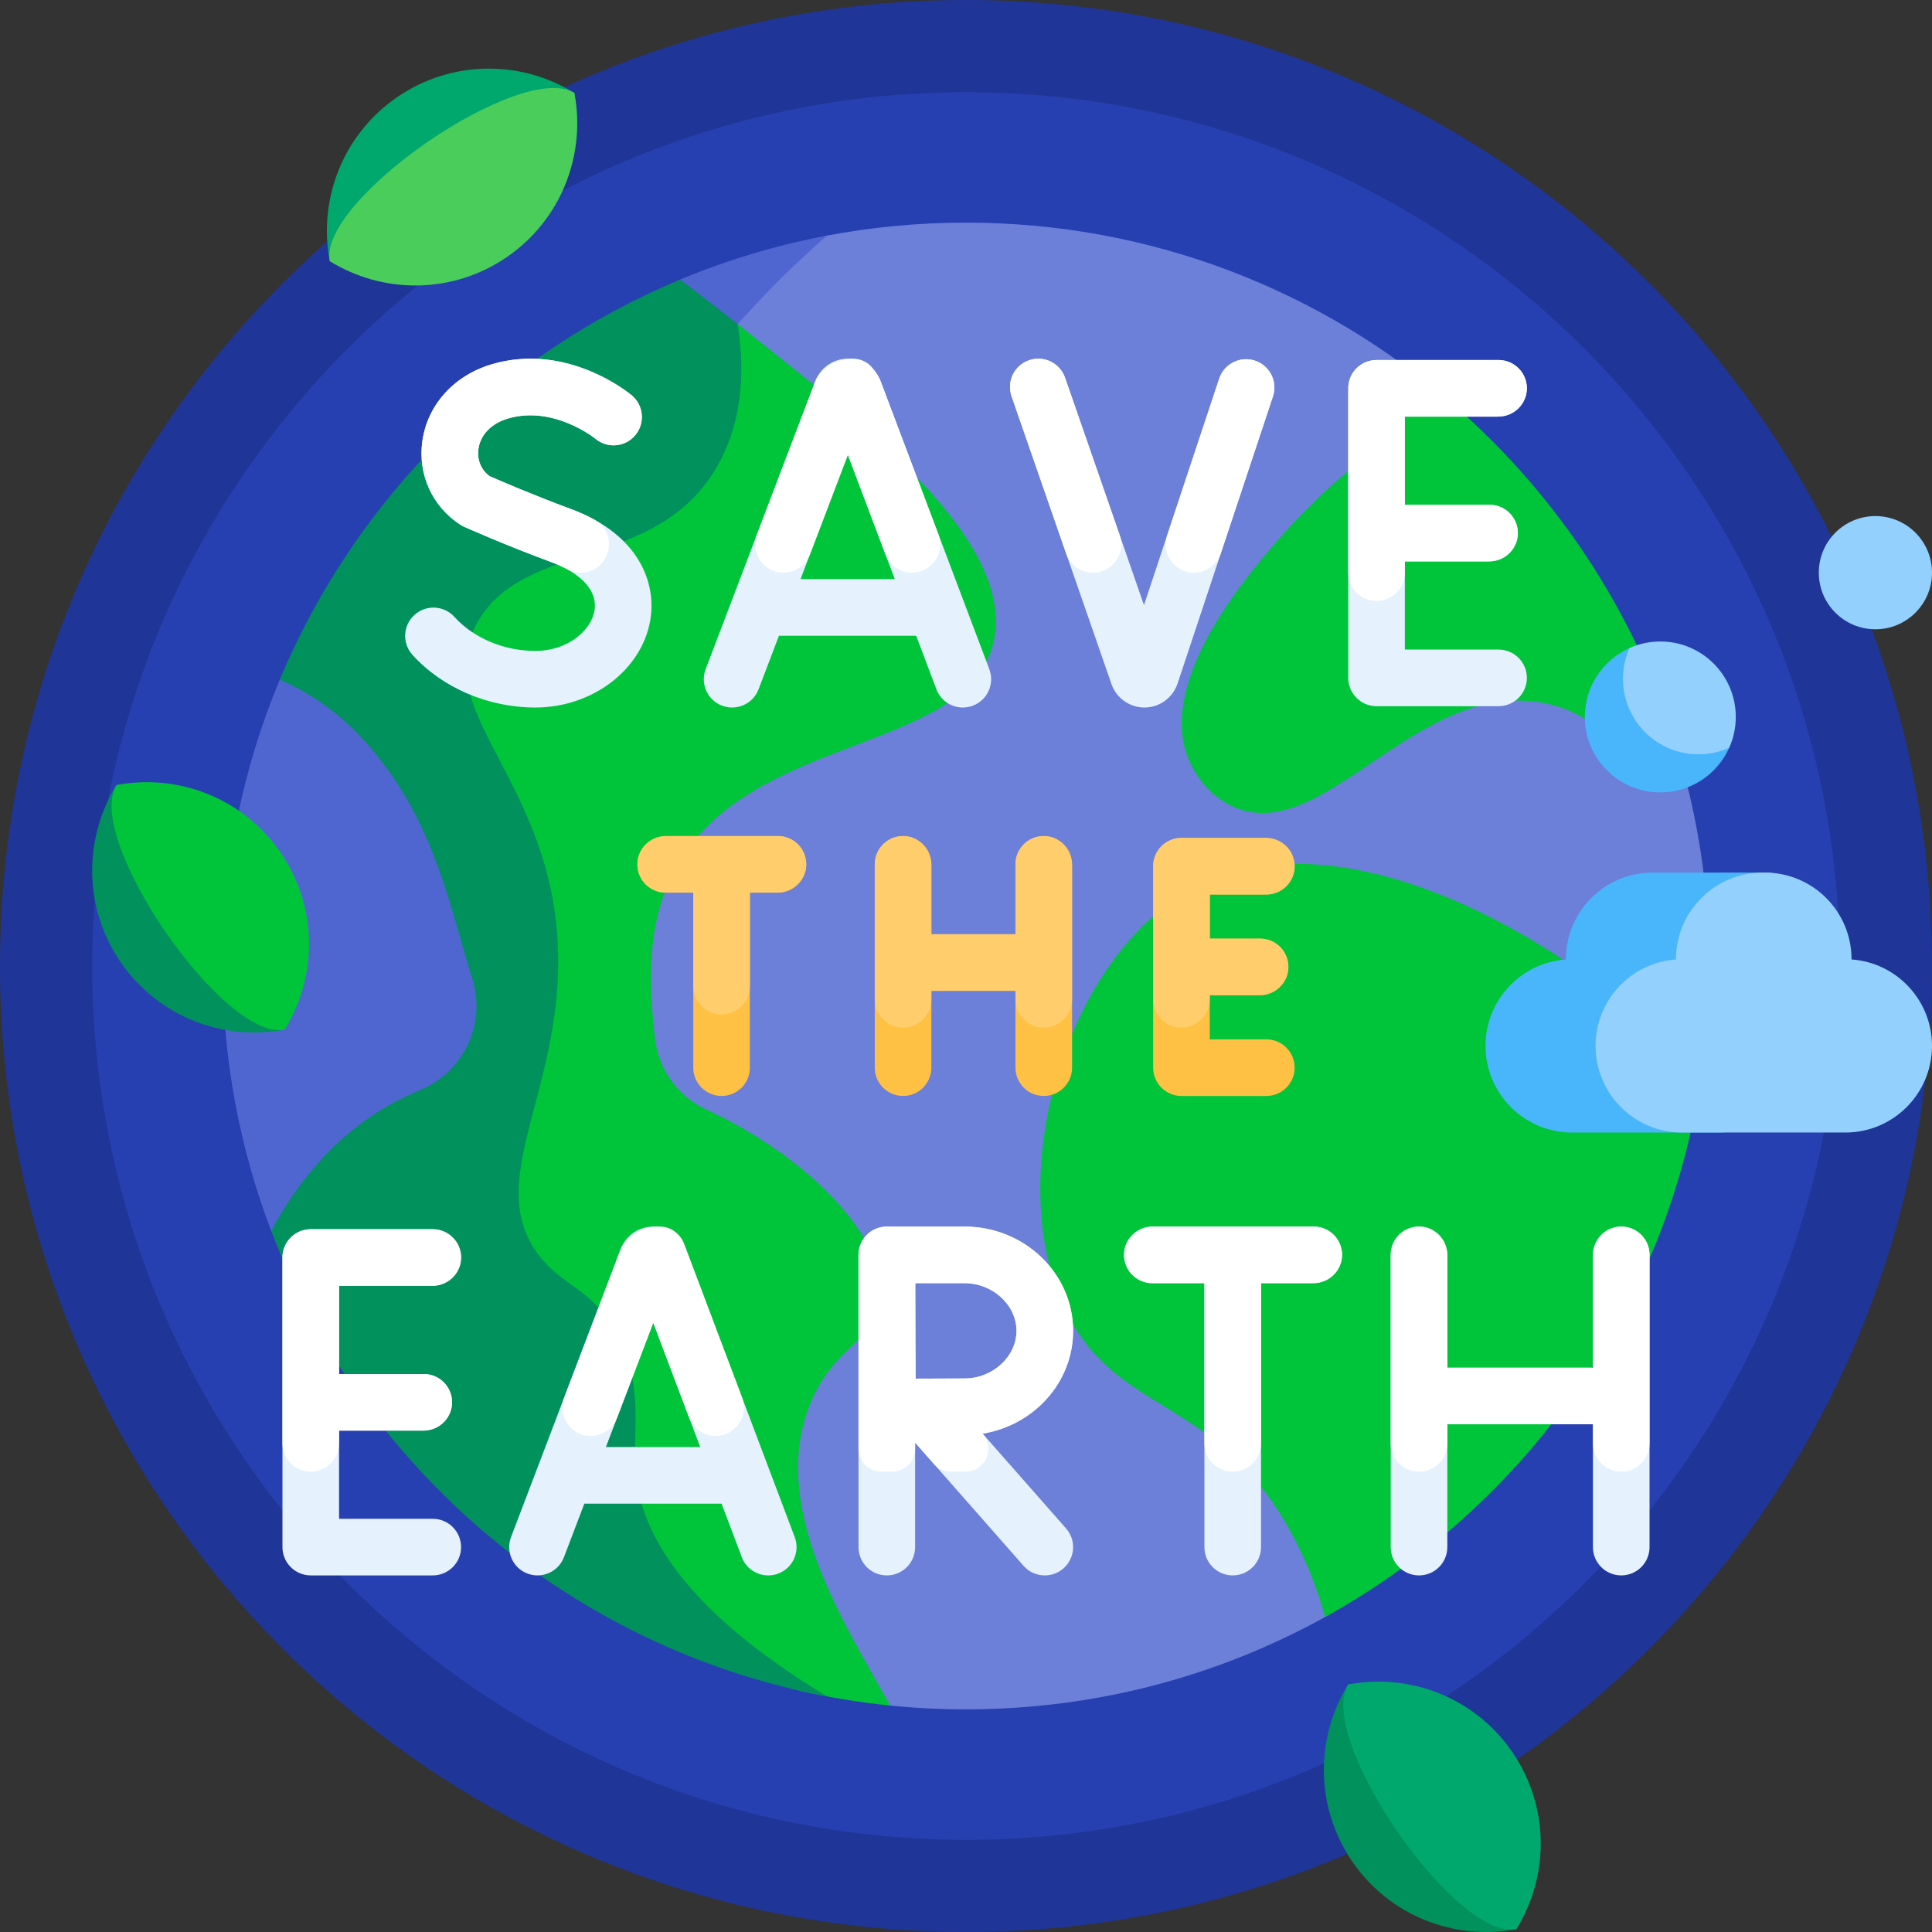 <svg id="Capa_1" enable-background="new 0 0 512 512" height="512" viewBox="0 0 512 512" width="512" xmlns="http://www.w3.org/2000/svg"><rect x="0" y="0" width="512" height="512" fill="#333333" stroke="none"/><g><path d="m512 256c0 141.385-114.615 256-256 256s-256-114.615-256-256 114.615-256 256-256 256 114.615 256 256z" fill="#1f3597"/><path d="m487.57 256c0 127.893-103.678 231.57-231.57 231.57s-231.57-103.677-231.57-231.57 103.677-231.57 231.57-231.57 231.57 103.677 231.57 231.57z" fill="#2740b1"/><path d="m453 256c0 9.286-.643 18.422-1.885 27.365-.904 6.502-13.358 4.926-14.88 11.209-11.75 48.499-41.448 89.986-81.665 117.034-4.738 3.187 1.612 14.15-3.406 16.924-28.211 15.593-60.651 24.468-95.164 24.468-6.784 0-13.487-.343-20.094-1.012-5.255-.532-14.633-11.455-19.757-12.392-5.271-.964-10.367-2.141-15.298-3.52-45.775-46.25-74.042-109.862-74.042-180.076 0-75.01 32.26-142.484 83.663-189.306 1.192-1.085 6.761-3.886 8.349-4.19 12.04-2.3 24.469-3.504 37.179-3.504 49.335 0 94.434 18.135 128.995 48.102 3.229 2.8-.822 8.812 2.218 11.813 20.912 20.646 37.443 43.737 47.489 72 1.596 4.49 10.006 8.146 11.278 12.779 4.576 16.657 7.02 34.196 7.02 52.306z" fill="#6c7fd9"/><path d="m131 256c0 70.883 28.749 135.052 75.223 181.482-56.861-13.874-92.323-53.904-117.734-106.652-2.38-4.941-14.631.566-16.6-4.593-8.328-21.818-12.889-45.495-12.889-70.237 0-26.891 5.388-52.523 15.143-75.876 1.85-4.428 13.299-.248 15.455-4.505 19.095-37.691 49.952-68.415 87.742-87.342 4.038-2.022-1.287-12.437 2.903-14.184 12.388-5.165 25.417-9.102 38.934-11.657-54.027 47.03-88.177 116.309-88.177 193.564z" fill="#4f66d1"/><path d="m315.353 202.039c-9.255-19.896 13.545-47.293 19.85-54.87 3.178-3.819 13.549-16.281 28.444-27.378 3.438-2.561 1.041-11.818 4.928-14.111 3.304-1.949 12.835 3.012 16.42 1.422 28.971 25.12 50.536 58.555 60.985 96.592-17.43-.483-19.783-14.522-37.668-17.519-33.541-5.62-57.753 38.311-81.567 27.593-7.507-3.378-10.713-10.269-11.392-11.729zm.938 33.307c-33.603 17.957-50.954 76.029-34.045 111.592 13.526 28.449 39.473 22.505 59.579 58.633 4.478 8.045 7.316 15.752 9.338 22.96 52.796-29.182 90.772-81.894 99.784-143.989-37.267-38.006-96.405-69.638-134.656-49.196zm-111.704-142.232c-2.81-2.238-5.849-4.658-9.088-7.212-4.698-3.705-82.903 43.257-102.879 91.078 8.639 3.82 17.44 9.583 26.223 20.68 15.188 19.189 21.748 92.214 10.121 97.006-.722.297-1.44.607-2.156.93-18.414 8.302 21.036 138.045 85.783 152.606 7.614 1.712 15.395 2.983 23.315 3.786-12.21-21.939-32.212-52.73-21.203-79.938 6.603-16.319 18.517-16.902 18.93-28.81.547-15.753-19.538-36.751-46.581-49.27-7.548-3.494-12.612-10.784-13.518-19.052-1.336-12.186-2.209-26.401 3.062-39.598 16.612-41.594 78.692-34.101 86.553-64.575 6.632-25.714-31.177-55.823-58.562-77.631z" fill="#00c53b"/><path d="m219.177 449.564c-67.748-12.81-123.231-60.307-147.287-123.328 7.127-13.46 18.679-28.042 37.093-36.344.716-.323 1.434-.632 2.156-.93 11.628-4.792 17.788-17.463 14.048-29.47-5.811-18.658-9.631-39.499-24.819-58.688-8.783-11.097-17.584-16.86-26.223-20.68 19.976-47.821 58.263-86.085 106.1-106.03 2.721 2.059 5.36 4.084 7.906 6.059 2.478 1.921 4.929 3.837 7.349 5.75 1.444 9.224 2.317 24.103-5.393 37.609-16.061 28.137-51.595 19.182-63.83 41.872-13.409 24.867 24.89 43.747 21.447 96-2.107 31.974-18.303 53.082-5.192 70.896 6.349 8.626 13.839 8.692 20.511 20.509 7.795 13.805 4.632 26.217 5.335 36.625 1.014 15.023 10.76 35.887 50.799 60.15z" fill="#00915d"/><path d="m213.666 229.06c0 4.143-3.357 7.5-7.5 7.5h-7.438v46.381c0 4.143-3.357 7.5-7.5 7.5s-7.5-3.357-7.5-7.5v-46.381h-7.318c-4.143 0-7.5-3.357-7.5-7.5s3.357-7.5 7.5-7.5h29.757c4.142 0 7.499 3.357 7.499 7.5zm62.943-7.5c-4.143 0-7.5 3.357-7.5 7.5v18.517h-22.287v-18.517c0-4.143-3.357-7.5-7.5-7.5s-7.5 3.357-7.5 7.5v53.881c0 4.143 3.357 7.5 7.5 7.5s7.5-3.357 7.5-7.5v-20.364h22.287v20.364c0 4.143 3.357 7.5 7.5 7.5s7.5-3.357 7.5-7.5v-53.881c0-4.143-3.357-7.5-7.5-7.5zm58.982 53.88h-14.996v-11.694h13.337c4.143 0 7.5-3.357 7.5-7.5s-3.357-7.5-7.5-7.5h-13.337v-11.695h14.996c4.143 0 7.5-3.357 7.5-7.5s-3.357-7.5-7.5-7.5h-22.496c-4.143 0-7.5 3.357-7.5 7.5v53.39c0 4.143 3.358 7.5 7.5 7.5h22.496c4.143 0 7.5-3.357 7.5-7.5s-3.358-7.501-7.5-7.501z" fill="#ffc143"/><path d="m233.36 100.994c-.026-.069-.054-.139-.082-.208-1.434-3.482-4.792-5.73-8.558-5.73h-.01c-3.769.003-7.127 2.26-8.556 5.747-.023.058-.046.115-.068.174l-29.08 76.354c-1.475 3.87.469 8.203 4.34 9.678 3.866 1.475 8.203-.468 9.678-4.34l5.403-14.186h36.371l5.346 14.165c1.133 3.003 3.987 4.854 7.018 4.854.88 0 1.775-.156 2.647-.485 3.875-1.462 5.831-5.789 4.368-9.665zm-21.22 52.489 12.555-32.967 12.442 32.967zm192.492 26.163c0 4.143-3.357 7.5-7.5 7.5h-32.335c-4.143 0-7.5-3.357-7.5-7.5v-76.738c0-4.143 3.357-7.5 7.5-7.5h32.335c4.143 0 7.5 3.357 7.5 7.5s-3.357 7.5-7.5 7.5h-24.835v23.369h22.45c4.143 0 7.5 3.357 7.5 7.5s-3.357 7.5-7.5 7.5h-22.45v23.369h24.835c4.142 0 7.5 3.358 7.5 7.5zm-232.334-15.112c-2.338 13.093-15.425 22.966-30.441 22.966-12.466 0-24.633-5.212-32.545-13.942-2.782-3.069-2.549-7.813.52-10.594 3.069-2.782 7.813-2.55 10.594.52 5.117 5.646 13.129 9.017 21.432 9.017 8.627 0 14.745-5.391 15.675-10.603.928-5.195-3.28-9.924-11.546-12.974-11.943-4.405-22.545-9.124-22.99-9.322-.361-.161-.709-.351-1.04-.566-7.447-4.855-11.284-13.373-10.013-22.229 1.363-9.496 8.341-17.242 18.211-20.216 20.041-6.033 36.579 7.602 37.273 8.186 3.171 2.665 3.58 7.396.915 10.567-2.658 3.162-7.367 3.578-10.539.938-.267-.216-11.232-8.972-23.323-5.328-4.282 1.29-7.157 4.274-7.689 7.983-.414 2.887.679 5.557 2.938 7.24 2.423 1.063 11.583 5.035 21.449 8.675 18.274 6.741 22.892 19.752 21.119 29.682zm165.046-59.472-25.286 76.117c-1.281 3.773-4.774 6.294-8.708 6.321h-.064c-3.907 0-7.404-2.466-8.714-6.152l-26.496-76.334c-1.358-3.913.713-8.186 4.626-9.544 3.911-1.362 8.187.712 9.544 4.626l20.921 60.271 19.943-60.033c1.306-3.932 5.554-6.06 9.481-4.753 3.93 1.305 6.059 5.55 4.753 9.481zm-247.49 235.7v23.369h22.45c4.143 0 7.5 3.357 7.5 7.5s-3.357 7.5-7.5 7.5h-22.45v23.369h24.834c4.143 0 7.5 3.357 7.5 7.5s-3.357 7.5-7.5 7.5h-32.334c-4.143 0-7.5-3.357-7.5-7.5v-76.738c0-4.143 3.357-7.5 7.5-7.5h32.334c4.143 0 7.5 3.357 7.5 7.5s-3.357 7.5-7.5 7.5zm120.753 66.59c1.463 3.876-.493 8.203-4.368 9.665-.872.329-1.768.485-2.647.485-3.03 0-5.885-1.851-7.018-4.854l-5.346-14.165h-36.371l-5.403 14.186c-1.475 3.872-5.812 5.814-9.678 4.34-3.871-1.475-5.814-5.808-4.34-9.678l29.08-76.354c.022-.059.045-.116.068-.174 1.429-3.488 4.788-5.745 8.559-5.747h.007c3.768 0 7.127 2.25 8.56 5.734.027.068.055.136.08.204zm-25.039-23.869-12.442-32.967-12.555 32.967zm244.078-58.428c-4.143 0-7.5 3.357-7.5 7.5v29.895h-38.593v-29.895c0-4.143-3.357-7.5-7.5-7.5s-7.5 3.357-7.5 7.5v77.445c0 4.143 3.357 7.5 7.5 7.5s7.5-3.357 7.5-7.5v-32.551h38.593v32.551c0 4.143 3.357 7.5 7.5 7.5s7.5-3.357 7.5-7.5v-77.445c0-4.143-3.357-7.5-7.5-7.5zm-169.239 54.872 22.107 25.118c2.736 3.109 2.435 7.849-.675 10.585-1.425 1.254-3.192 1.87-4.952 1.87-2.08 0-4.15-.86-5.633-2.545l-28.741-32.656v27.701c0 4.143-3.357 7.5-7.5 7.5s-7.5-3.357-7.5-7.5v-77.445c0-4.143 3.357-7.5 7.5-7.5h20.605c15.861 0 28.766 12.394 28.766 27.627.001 13.668-10.386 25.048-23.977 27.245zm8.978-27.245c0-6.845-6.304-12.627-13.766-12.627h-13.057c.013 4.649.027 10.181.027 12.627 0 2.902.025 8.226.049 12.676 4.53-.023 9.988-.048 12.98-.048 7.463 0 13.767-5.784 13.767-12.628zm78.768-27.627h-42.77c-4.143 0-7.5 3.357-7.5 7.5s3.357 7.5 7.5 7.5h13.799v69.945c0 4.143 3.357 7.5 7.5 7.5s7.5-3.357 7.5-7.5v-69.945h13.971c4.143 0 7.5-3.357 7.5-7.5s-3.357-7.5-7.5-7.5z" fill="#e5f2fd"/><path d="m213.663 229.289c-.123 4.105-3.704 7.271-7.811 7.271h-7.125v24.782c0 4.142-3.358 7.5-7.5 7.5s-7.5-3.358-7.5-7.5v-24.782h-7.318c-4.219 0-7.624-3.482-7.497-7.73.123-4.105 3.704-7.27 7.811-7.27h29.443c4.219 0 7.624 3.482 7.497 7.729zm120.269 19.457h-13.337v-11.695h14.996c4.219 0 7.624-3.482 7.497-7.73-.123-4.105-3.704-7.27-7.811-7.27h-22.182c-4.142 0-7.5 3.358-7.5 7.5v35.281c0 4.142 3.358 7.5 7.5 7.5 4.142 0 7.5-3.358 7.5-7.5v-1.085h13.023c4.107 0 7.688-3.165 7.811-7.271.126-4.247-3.278-7.73-7.497-7.73zm-57.093-27.183c-4.247-.127-7.73 3.278-7.73 7.497v18.517h-22.287v-18.203c0-4.107-3.165-7.688-7.27-7.811-4.247-.127-7.73 3.278-7.73 7.497v35.772c0 4.142 3.358 7.5 7.5 7.5s7.5-3.358 7.5-7.5v-2.255h22.287v2.255c0 4.142 3.358 7.5 7.5 7.5s7.5-3.358 7.5-7.5v-35.458c0-4.107-3.165-7.688-7.27-7.811z" fill="#ffcd6b"/><path d="m248.691 141.618c1.851 4.905-1.774 10.148-7.017 10.148-3.12 0-5.915-1.932-7.017-4.852l-9.962-26.398-10.062 26.419c-1.108 2.908-3.896 4.83-7.009 4.83-5.253 0-8.878-5.26-7.009-10.169l15.471-40.621c.16-.417.319-.784.83-1.453 2.163-2.832 5.553-4.468 9.116-4.468 1.853 0 3.654.744 4.891 2.124 1.14 1.272 1.952 2.543 2.436 3.815zm83.9-46.038c-3.928-1.307-8.176.821-9.481 4.753l-13.81 41.569c-1.613 4.855 2.001 9.864 7.117 9.864 3.231 0 6.099-2.069 7.117-5.135l13.809-41.569c1.307-3.931-.822-8.176-4.752-9.482zm64.541-.172h-32.335c-4.142 0-7.5 3.358-7.5 7.5v48.847c0 4.142 3.358 7.5 7.5 7.5 4.142 0 7.5-3.358 7.5-7.5v-2.978h22.136c4.107 0 7.688-3.165 7.811-7.27.127-4.247-3.278-7.73-7.497-7.73h-22.45v-23.369h24.521c4.107 0 7.688-3.165 7.811-7.27.126-4.248-3.278-7.73-7.497-7.73zm-114.887 4.688c-1.357-3.914-5.633-5.988-9.544-4.626-3.913 1.358-5.984 5.631-4.626 9.544l14.478 41.712c1.047 3.017 3.891 5.04 7.085 5.04 5.158 0 8.776-5.086 7.085-9.959zm-131.068 34.756c-9.866-3.64-19.026-7.611-21.449-8.675-2.259-1.684-3.352-4.354-2.938-7.24.532-3.709 3.407-6.693 7.689-7.983 12.091-3.644 23.057 5.112 23.323 5.328 3.172 2.64 7.881 2.224 10.539-.938 2.665-3.171 2.256-7.902-.915-10.567-.694-.584-17.232-14.219-37.273-8.186-9.87 2.974-16.848 10.72-18.211 20.216-1.271 8.856 2.565 17.374 10.013 22.229.331.216.679.405 1.04.566.445.198 11.047 4.917 22.99 9.322 1.546.571 2.95 1.2 4.206 1.88 1.131.613 2.383.962 3.67.962 7.707 0 10.447-10.31 3.696-14.028-1.912-1.052-4.034-2.021-6.38-2.886zm196.976 190.203h-42.456c-4.107 0-7.688 3.165-7.811 7.27-.127 4.247 3.278 7.73 7.497 7.73h13.799v42.445c0 4.142 3.358 7.5 7.5 7.5 4.142 0 7.5-3.358 7.5-7.5v-42.445h13.657c4.107 0 7.688-3.165 7.811-7.27.127-4.248-3.278-7.73-7.497-7.73zm-233.465.707h-32.334c-4.142 0-7.5 3.358-7.5 7.5v49.238c0 4.142 3.358 7.5 7.5 7.5 4.142 0 7.5-3.358 7.5-7.5v-3.369h22.136c4.107 0 7.688-3.165 7.811-7.27.127-4.247-3.278-7.73-7.497-7.73h-22.45v-23.369h24.52c4.107 0 7.688-3.165 7.811-7.27.126-4.248-3.279-7.73-7.497-7.73zm48.846 49.939 9.592-25.185 9.497 25.163c1.102 2.919 3.896 4.852 7.017 4.852 5.243 0 8.868-5.242 7.017-10.148l-14.865-39.39c-.068-.183-.15-.36-.209-.567-.876-3.098-3.497-5.372-6.716-5.372h-.402c-3.563 0-6.954 1.636-9.116 4.468-.511.669-.67 1.036-.83 1.453l-15.001 39.386c-1.87 4.909 1.756 10.169 7.009 10.169 3.111.002 5.9-1.92 7.007-4.829zm265.883-50.643c-4.105.123-7.27 3.704-7.27 7.811v29.581h-38.593v-29.581c0-4.107-3.165-7.688-7.27-7.811-4.247-.127-7.73 3.278-7.73 7.497v49.945c0 4.142 3.358 7.5 7.5 7.5 4.142 0 7.5-3.358 7.5-7.5v-5.051h38.593v5.051c0 4.142 3.358 7.5 7.5 7.5 4.142 0 7.5-3.358 7.5-7.5v-49.945c-.001-4.219-3.483-7.624-7.73-7.497zm-145.032 27.624c0 13.668-10.387 25.049-23.978 27.245 3.449 3.918.666 10.073-4.553 10.073h-3.821c-1.743 0-3.402-.75-4.553-2.058l-4.966-5.642v1.635c0 3.35-2.716 6.066-6.066 6.066h-2.869c-3.35 0-6.066-2.716-6.066-6.066v-51.38c0-4.142 3.358-7.5 7.5-7.5h20.605c15.862 0 28.767 12.393 28.767 27.627zm-15 0c0-6.845-6.304-12.627-13.766-12.627h-13.057c.013 4.649.027 10.181.027 12.627 0 2.902.025 8.226.049 12.676 4.53-.023 9.988-.048 12.98-.048 7.463 0 13.767-5.784 13.767-12.628z" fill="#fff"/><path d="m472.269 277.17c0 12.683-4.387 22.964-17.07 22.964h-38.562c-12.682 0-22.963-10.281-22.963-22.963 0-12.13 9.406-22.063 21.322-22.905 0-.02 0-.039 0-.058 0-12.683 10.281-22.964 22.963-22.964h29.755c12.682 0-16.768 10.281-16.768 22.964v.058c11.917.84 21.323 10.774 21.323 22.904zm-14.004-79.011c-3.122 6.978-10.125 11.841-18.265 11.841-11.046 0-20-8.954-20-20 0-8.14 4.862-15.144 11.841-18.265.351-.157 26.581 26.073 26.424 26.424z" fill="#49b6fc"/><path d="m512 151.766c0 8.284-6.716 15-15 15s-15-6.716-15-15 6.716-15 15-15 15 6.716 15 15zm-21.322 102.499c0-.02 0-.039 0-.058 0-12.683-10.281-22.964-22.963-22.964h-.593c-12.682 0-22.963 10.281-22.963 22.964v.058c-11.917.841-21.322 10.774-21.322 22.905 0 12.682 10.281 22.963 22.963 22.963h43.236c12.682 0 22.963-10.281 22.963-22.963.001-12.13-9.405-22.064-21.321-22.905zm-50.678-84.265c-2.906 0-5.667.62-8.159 1.735-1.115 2.491-1.735 5.253-1.735 8.159 0 11.046 8.954 20 20 20 2.906 0 5.667-.62 8.159-1.735 1.115-2.492 1.735-5.253 1.735-8.159 0-11.046-8.954-20-20-20z" fill="#93d0fd"/><path d="m87.389 69.21c-3.099-16.23 3.368-33.501 17.856-43.462s32.929-9.817 46.974-1.112c3.099 16.23-50.786 53.279-64.83 44.574z" fill="#00a86d"/><path d="m87.389 69.21c-3.099-16.23 50.786-53.279 64.83-44.574 3.099 16.23-3.368 33.501-17.856 43.462-14.489 9.961-32.93 9.817-46.974 1.112z" fill="#4bcd5c"/><path d="m75.452 272.876c-16.23 3.099-33.501-3.368-43.462-17.856s-9.817-32.929-1.112-46.974c16.231-3.1 53.279 50.785 44.574 64.83z" fill="#00915d"/><path d="m75.452 272.876c-16.23 3.099-53.279-50.786-44.574-64.83 16.23-3.099 33.501 3.368 43.462 17.856 9.962 14.488 9.817 32.929 1.112 46.974z" fill="#00c53b"/><path d="m401.863 511.24c-16.23 3.099-33.501-3.368-43.462-17.856s-9.817-32.93-1.112-46.974c16.23-3.099 53.278 50.786 44.574 64.83z" fill="#00915d"/><path d="m401.863 511.24c-16.23 3.099-53.279-50.786-44.574-64.83 16.23-3.099 33.501 3.368 43.462 17.856s9.816 32.93 1.112 46.974z" fill="#00a86d"/></g></svg>